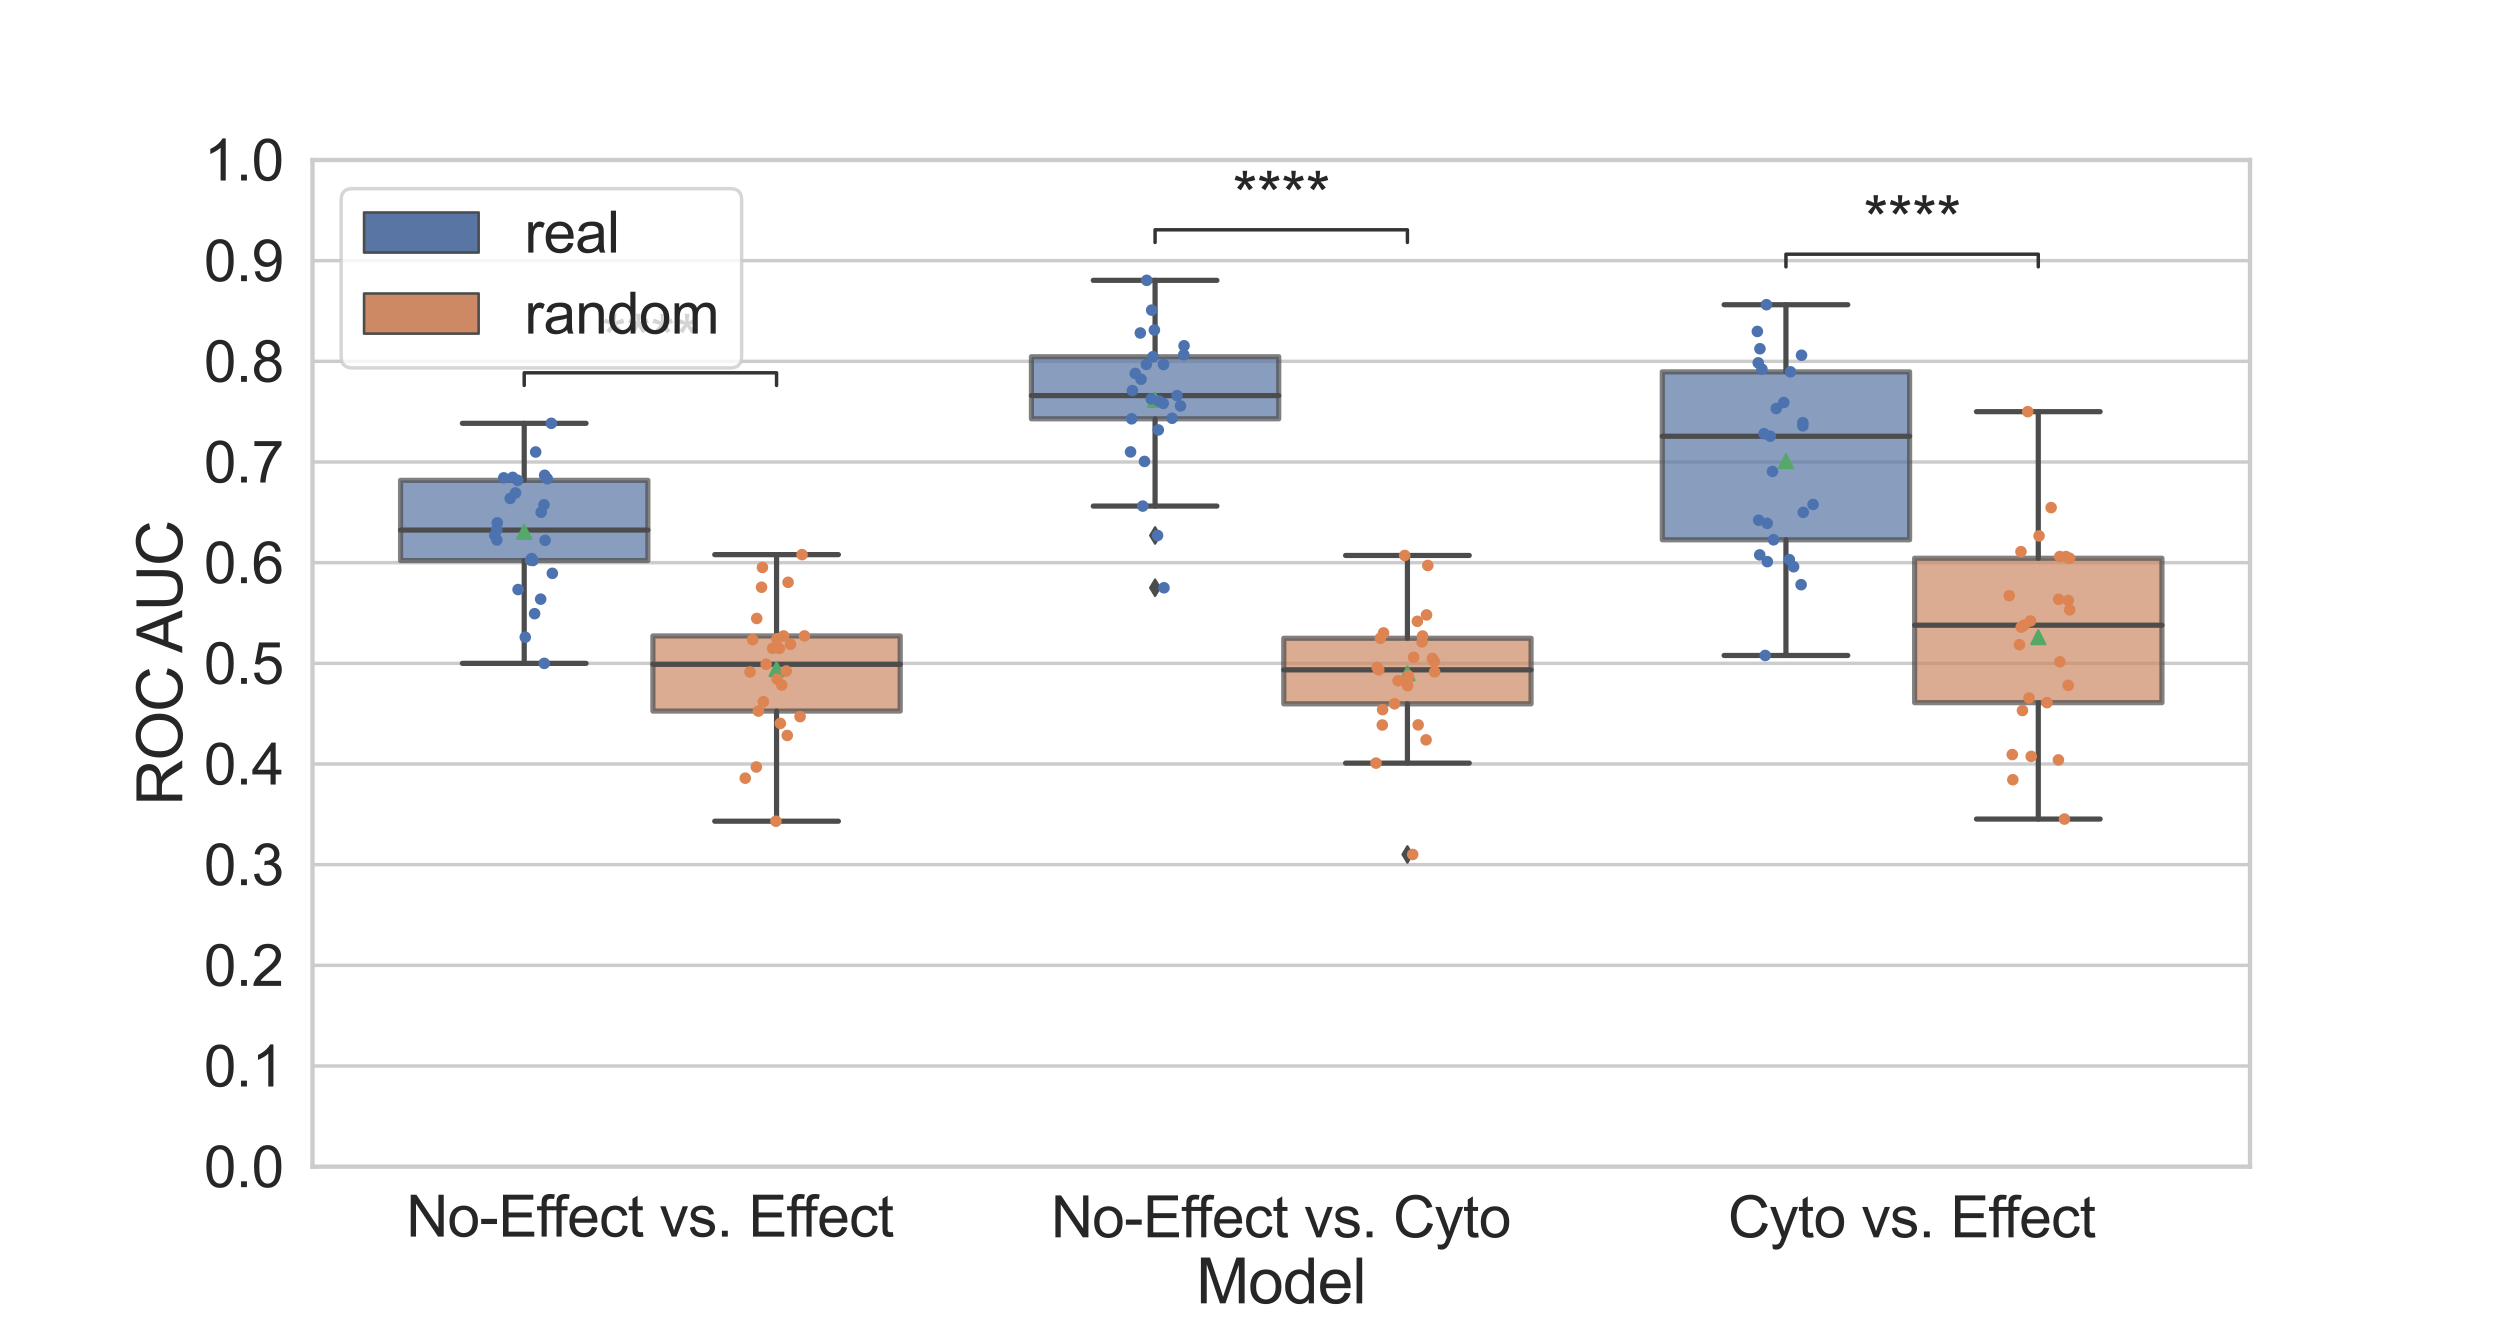 <?xml version="1.0" encoding="utf-8" standalone="no"?>
<!DOCTYPE svg PUBLIC "-//W3C//DTD SVG 1.1//EN"
  "http://www.w3.org/Graphics/SVG/1.1/DTD/svg11.dtd">
<svg xmlns:xlink="http://www.w3.org/1999/xlink" width="1080pt" height="576pt" viewBox="0 0 1080 576" xmlns="http://www.w3.org/2000/svg" version="1.1">
 <defs>
  <style type="text/css">*{stroke-linejoin: round; stroke-linecap: butt}</style>
 </defs>
 <g id="figure_1">
  <g id="patch_1">
   <path d="M 0 576 
L 1080 576 
L 1080 0 
L 0 0 
z
" style="fill: #ffffff"/>
  </g>
  <g id="axes_1">
   <g id="patch_2">
    <path d="M 135 504 
L 972 504 
L 972 69.12 
L 135 69.12 
z
" style="fill: #ffffff"/>
   </g>
   <g id="matplotlib.axis_1">
    <g id="xtick_1">
     <g id="text_1">
      <!-- No-Effect vs. Effect -->
      <g style="fill: #262626" transform="translate(175.498 534.216)scale(0.247 -0.247)">
       <defs>
        <path id="ArialMT-4e" d="M 488 0 
L 488 4581 
L 1109 4581 
L 3516 984 
L 3516 4581 
L 4097 4581 
L 4097 0 
L 3475 0 
L 1069 3600 
L 1069 0 
L 488 0 
z
" transform="scale(0.016)"/>
        <path id="ArialMT-6f" d="M 213 1659 
Q 213 2581 725 3025 
Q 1153 3394 1769 3394 
Q 2453 3394 2887 2945 
Q 3322 2497 3322 1706 
Q 3322 1066 3130 698 
Q 2938 331 2570 128 
Q 2203 -75 1769 -75 
Q 1072 -75 642 372 
Q 213 819 213 1659 
z
M 791 1659 
Q 791 1022 1069 705 
Q 1347 388 1769 388 
Q 2188 388 2466 706 
Q 2744 1025 2744 1678 
Q 2744 2294 2464 2611 
Q 2184 2928 1769 2928 
Q 1347 2928 1069 2612 
Q 791 2297 791 1659 
z
" transform="scale(0.016)"/>
        <path id="ArialMT-2d" d="M 203 1375 
L 203 1941 
L 1931 1941 
L 1931 1375 
L 203 1375 
z
" transform="scale(0.016)"/>
        <path id="ArialMT-45" d="M 506 0 
L 506 4581 
L 3819 4581 
L 3819 4041 
L 1113 4041 
L 1113 2638 
L 3647 2638 
L 3647 2100 
L 1113 2100 
L 1113 541 
L 3925 541 
L 3925 0 
L 506 0 
z
" transform="scale(0.016)"/>
        <path id="ArialMT-66" d="M 556 0 
L 556 2881 
L 59 2881 
L 59 3319 
L 556 3319 
L 556 3672 
Q 556 4006 616 4169 
Q 697 4388 901 4523 
Q 1106 4659 1475 4659 
Q 1713 4659 2000 4603 
L 1916 4113 
Q 1741 4144 1584 4144 
Q 1328 4144 1222 4034 
Q 1116 3925 1116 3625 
L 1116 3319 
L 1763 3319 
L 1763 2881 
L 1116 2881 
L 1116 0 
L 556 0 
z
" transform="scale(0.016)"/>
        <path id="ArialMT-65" d="M 2694 1069 
L 3275 997 
Q 3138 488 2766 206 
Q 2394 -75 1816 -75 
Q 1088 -75 661 373 
Q 234 822 234 1631 
Q 234 2469 665 2931 
Q 1097 3394 1784 3394 
Q 2450 3394 2872 2941 
Q 3294 2488 3294 1666 
Q 3294 1616 3291 1516 
L 816 1516 
Q 847 969 1125 678 
Q 1403 388 1819 388 
Q 2128 388 2347 550 
Q 2566 713 2694 1069 
z
M 847 1978 
L 2700 1978 
Q 2663 2397 2488 2606 
Q 2219 2931 1791 2931 
Q 1403 2931 1139 2672 
Q 875 2413 847 1978 
z
" transform="scale(0.016)"/>
        <path id="ArialMT-63" d="M 2588 1216 
L 3141 1144 
Q 3050 572 2676 248 
Q 2303 -75 1759 -75 
Q 1078 -75 664 370 
Q 250 816 250 1647 
Q 250 2184 428 2587 
Q 606 2991 970 3192 
Q 1334 3394 1763 3394 
Q 2303 3394 2647 3120 
Q 2991 2847 3088 2344 
L 2541 2259 
Q 2463 2594 2264 2762 
Q 2066 2931 1784 2931 
Q 1359 2931 1093 2626 
Q 828 2322 828 1663 
Q 828 994 1084 691 
Q 1341 388 1753 388 
Q 2084 388 2306 591 
Q 2528 794 2588 1216 
z
" transform="scale(0.016)"/>
        <path id="ArialMT-74" d="M 1650 503 
L 1731 6 
Q 1494 -44 1306 -44 
Q 1000 -44 831 53 
Q 663 150 594 308 
Q 525 466 525 972 
L 525 2881 
L 113 2881 
L 113 3319 
L 525 3319 
L 525 4141 
L 1084 4478 
L 1084 3319 
L 1650 3319 
L 1650 2881 
L 1084 2881 
L 1084 941 
Q 1084 700 1114 631 
Q 1144 563 1211 522 
Q 1278 481 1403 481 
Q 1497 481 1650 503 
z
" transform="scale(0.016)"/>
        <path id="ArialMT-20" transform="scale(0.016)"/>
        <path id="ArialMT-76" d="M 1344 0 
L 81 3319 
L 675 3319 
L 1388 1331 
Q 1503 1009 1600 663 
Q 1675 925 1809 1294 
L 2547 3319 
L 3125 3319 
L 1869 0 
L 1344 0 
z
" transform="scale(0.016)"/>
        <path id="ArialMT-73" d="M 197 991 
L 753 1078 
Q 800 744 1014 566 
Q 1228 388 1613 388 
Q 2000 388 2187 545 
Q 2375 703 2375 916 
Q 2375 1106 2209 1216 
Q 2094 1291 1634 1406 
Q 1016 1563 777 1677 
Q 538 1791 414 1992 
Q 291 2194 291 2438 
Q 291 2659 392 2848 
Q 494 3038 669 3163 
Q 800 3259 1026 3326 
Q 1253 3394 1513 3394 
Q 1903 3394 2198 3281 
Q 2494 3169 2634 2976 
Q 2775 2784 2828 2463 
L 2278 2388 
Q 2241 2644 2061 2787 
Q 1881 2931 1553 2931 
Q 1166 2931 1000 2803 
Q 834 2675 834 2503 
Q 834 2394 903 2306 
Q 972 2216 1119 2156 
Q 1203 2125 1616 2013 
Q 2213 1853 2448 1751 
Q 2684 1650 2818 1456 
Q 2953 1263 2953 975 
Q 2953 694 2789 445 
Q 2625 197 2315 61 
Q 2006 -75 1616 -75 
Q 969 -75 630 194 
Q 291 463 197 991 
z
" transform="scale(0.016)"/>
        <path id="ArialMT-2e" d="M 581 0 
L 581 641 
L 1222 641 
L 1222 0 
L 581 0 
z
" transform="scale(0.016)"/>
       </defs>
       <use xlink:href="#ArialMT-4e"/>
       <use xlink:href="#ArialMT-6f" x="72.217"/>
       <use xlink:href="#ArialMT-2d" x="127.832"/>
       <use xlink:href="#ArialMT-45" x="161.133"/>
       <use xlink:href="#ArialMT-66" x="227.832"/>
       <use xlink:href="#ArialMT-66" x="253.865"/>
       <use xlink:href="#ArialMT-65" x="281.648"/>
       <use xlink:href="#ArialMT-63" x="337.264"/>
       <use xlink:href="#ArialMT-74" x="387.264"/>
       <use xlink:href="#ArialMT-20" x="415.047"/>
       <use xlink:href="#ArialMT-76" x="442.83"/>
       <use xlink:href="#ArialMT-73" x="492.83"/>
       <use xlink:href="#ArialMT-2e" x="542.83"/>
       <use xlink:href="#ArialMT-20" x="570.613"/>
       <use xlink:href="#ArialMT-45" x="598.396"/>
       <use xlink:href="#ArialMT-66" x="665.096"/>
       <use xlink:href="#ArialMT-66" x="691.129"/>
       <use xlink:href="#ArialMT-65" x="718.912"/>
       <use xlink:href="#ArialMT-63" x="774.527"/>
       <use xlink:href="#ArialMT-74" x="824.527"/>
      </g>
     </g>
    </g>
    <g id="xtick_2">
     <g id="text_2">
      <!-- No-Effect vs. Cyto -->
      <g style="fill: #262626" transform="translate(454.007 534.517)scale(0.247 -0.247)">
       <defs>
        <path id="ArialMT-43" d="M 3763 1606 
L 4369 1453 
Q 4178 706 3683 314 
Q 3188 -78 2472 -78 
Q 1731 -78 1267 223 
Q 803 525 561 1097 
Q 319 1669 319 2325 
Q 319 3041 592 3573 
Q 866 4106 1370 4382 
Q 1875 4659 2481 4659 
Q 3169 4659 3637 4309 
Q 4106 3959 4291 3325 
L 3694 3184 
Q 3534 3684 3231 3912 
Q 2928 4141 2469 4141 
Q 1941 4141 1586 3887 
Q 1231 3634 1087 3207 
Q 944 2781 944 2328 
Q 944 1744 1114 1308 
Q 1284 872 1643 656 
Q 2003 441 2422 441 
Q 2931 441 3284 734 
Q 3638 1028 3763 1606 
z
" transform="scale(0.016)"/>
        <path id="ArialMT-79" d="M 397 -1278 
L 334 -750 
Q 519 -800 656 -800 
Q 844 -800 956 -737 
Q 1069 -675 1141 -563 
Q 1194 -478 1313 -144 
Q 1328 -97 1363 -6 
L 103 3319 
L 709 3319 
L 1400 1397 
Q 1534 1031 1641 628 
Q 1738 1016 1872 1384 
L 2581 3319 
L 3144 3319 
L 1881 -56 
Q 1678 -603 1566 -809 
Q 1416 -1088 1222 -1217 
Q 1028 -1347 759 -1347 
Q 597 -1347 397 -1278 
z
" transform="scale(0.016)"/>
       </defs>
       <use xlink:href="#ArialMT-4e"/>
       <use xlink:href="#ArialMT-6f" x="72.217"/>
       <use xlink:href="#ArialMT-2d" x="127.832"/>
       <use xlink:href="#ArialMT-45" x="161.133"/>
       <use xlink:href="#ArialMT-66" x="227.832"/>
       <use xlink:href="#ArialMT-66" x="253.865"/>
       <use xlink:href="#ArialMT-65" x="281.648"/>
       <use xlink:href="#ArialMT-63" x="337.264"/>
       <use xlink:href="#ArialMT-74" x="387.264"/>
       <use xlink:href="#ArialMT-20" x="415.047"/>
       <use xlink:href="#ArialMT-76" x="442.83"/>
       <use xlink:href="#ArialMT-73" x="492.83"/>
       <use xlink:href="#ArialMT-2e" x="542.83"/>
       <use xlink:href="#ArialMT-20" x="570.613"/>
       <use xlink:href="#ArialMT-43" x="598.396"/>
       <use xlink:href="#ArialMT-79" x="670.613"/>
       <use xlink:href="#ArialMT-74" x="720.613"/>
       <use xlink:href="#ArialMT-6f" x="748.396"/>
      </g>
     </g>
    </g>
    <g id="xtick_3">
     <g id="text_3">
      <!-- Cyto vs. Effect -->
      <g style="fill: #262626" transform="translate(746.478 534.517)scale(0.247 -0.247)">
       <use xlink:href="#ArialMT-43"/>
       <use xlink:href="#ArialMT-79" x="72.217"/>
       <use xlink:href="#ArialMT-74" x="122.217"/>
       <use xlink:href="#ArialMT-6f" x="150"/>
       <use xlink:href="#ArialMT-20" x="205.615"/>
       <use xlink:href="#ArialMT-76" x="233.398"/>
       <use xlink:href="#ArialMT-73" x="283.398"/>
       <use xlink:href="#ArialMT-2e" x="333.398"/>
       <use xlink:href="#ArialMT-20" x="361.182"/>
       <use xlink:href="#ArialMT-45" x="388.965"/>
       <use xlink:href="#ArialMT-66" x="455.664"/>
       <use xlink:href="#ArialMT-66" x="481.697"/>
       <use xlink:href="#ArialMT-65" x="509.48"/>
       <use xlink:href="#ArialMT-63" x="565.096"/>
       <use xlink:href="#ArialMT-74" x="615.096"/>
      </g>
     </g>
    </g>
    <g id="text_4">
     <!-- Model -->
     <g style="fill: #262626" transform="translate(516.734 563.052)scale(0.27 -0.27)">
      <defs>
       <path id="ArialMT-4d" d="M 475 0 
L 475 4581 
L 1388 4581 
L 2472 1338 
Q 2622 884 2691 659 
Q 2769 909 2934 1394 
L 4031 4581 
L 4847 4581 
L 4847 0 
L 4263 0 
L 4263 3834 
L 2931 0 
L 2384 0 
L 1059 3900 
L 1059 0 
L 475 0 
z
" transform="scale(0.016)"/>
       <path id="ArialMT-64" d="M 2575 0 
L 2575 419 
Q 2259 -75 1647 -75 
Q 1250 -75 917 144 
Q 584 363 401 755 
Q 219 1147 219 1656 
Q 219 2153 384 2558 
Q 550 2963 881 3178 
Q 1213 3394 1622 3394 
Q 1922 3394 2156 3267 
Q 2391 3141 2538 2938 
L 2538 4581 
L 3097 4581 
L 3097 0 
L 2575 0 
z
M 797 1656 
Q 797 1019 1065 703 
Q 1334 388 1700 388 
Q 2069 388 2326 689 
Q 2584 991 2584 1609 
Q 2584 2291 2321 2609 
Q 2059 2928 1675 2928 
Q 1300 2928 1048 2622 
Q 797 2316 797 1656 
z
" transform="scale(0.016)"/>
       <path id="ArialMT-6c" d="M 409 0 
L 409 4581 
L 972 4581 
L 972 0 
L 409 0 
z
" transform="scale(0.016)"/>
      </defs>
      <use xlink:href="#ArialMT-4d"/>
      <use xlink:href="#ArialMT-6f" x="83.301"/>
      <use xlink:href="#ArialMT-64" x="138.916"/>
      <use xlink:href="#ArialMT-65" x="194.531"/>
      <use xlink:href="#ArialMT-6c" x="250.146"/>
     </g>
    </g>
   </g>
   <g id="matplotlib.axis_2">
    <g id="ytick_1">
     <g id="line2d_1">
      <path d="M 135 504 
L 972 504 
" clip-path="url(#p68392db670)" style="fill: none; stroke: #cccccc; stroke-width: 1.5; stroke-linecap: round"/>
     </g>
     <g id="text_5">
      <!-- 0.0 -->
      <g style="fill: #262626" transform="translate(88.097 512.858)scale(0.247 -0.247)">
       <defs>
        <path id="ArialMT-30" d="M 266 2259 
Q 266 3072 433 3567 
Q 600 4063 929 4331 
Q 1259 4600 1759 4600 
Q 2128 4600 2406 4451 
Q 2684 4303 2865 4023 
Q 3047 3744 3150 3342 
Q 3253 2941 3253 2259 
Q 3253 1453 3087 958 
Q 2922 463 2592 192 
Q 2263 -78 1759 -78 
Q 1097 -78 719 397 
Q 266 969 266 2259 
z
M 844 2259 
Q 844 1131 1108 757 
Q 1372 384 1759 384 
Q 2147 384 2411 759 
Q 2675 1134 2675 2259 
Q 2675 3391 2411 3762 
Q 2147 4134 1753 4134 
Q 1366 4134 1134 3806 
Q 844 3388 844 2259 
z
" transform="scale(0.016)"/>
       </defs>
       <use xlink:href="#ArialMT-30"/>
       <use xlink:href="#ArialMT-2e" x="55.615"/>
       <use xlink:href="#ArialMT-30" x="83.398"/>
      </g>
     </g>
    </g>
    <g id="ytick_2">
     <g id="line2d_2">
      <path d="M 135 460.512 
L 972 460.512 
" clip-path="url(#p68392db670)" style="fill: none; stroke: #cccccc; stroke-width: 1.5; stroke-linecap: round"/>
     </g>
     <g id="text_6">
      <!-- 0.1 -->
      <g style="fill: #262626" transform="translate(88.097 469.37)scale(0.247 -0.247)">
       <defs>
        <path id="ArialMT-31" d="M 2384 0 
L 1822 0 
L 1822 3584 
Q 1619 3391 1289 3197 
Q 959 3003 697 2906 
L 697 3450 
Q 1169 3672 1522 3987 
Q 1875 4303 2022 4600 
L 2384 4600 
L 2384 0 
z
" transform="scale(0.016)"/>
       </defs>
       <use xlink:href="#ArialMT-30"/>
       <use xlink:href="#ArialMT-2e" x="55.615"/>
       <use xlink:href="#ArialMT-31" x="83.398"/>
      </g>
     </g>
    </g>
    <g id="ytick_3">
     <g id="line2d_3">
      <path d="M 135 417.024 
L 972 417.024 
" clip-path="url(#p68392db670)" style="fill: none; stroke: #cccccc; stroke-width: 1.5; stroke-linecap: round"/>
     </g>
     <g id="text_7">
      <!-- 0.2 -->
      <g style="fill: #262626" transform="translate(88.097 425.882)scale(0.247 -0.247)">
       <defs>
        <path id="ArialMT-32" d="M 3222 541 
L 3222 0 
L 194 0 
Q 188 203 259 391 
Q 375 700 629 1000 
Q 884 1300 1366 1694 
Q 2113 2306 2375 2664 
Q 2638 3022 2638 3341 
Q 2638 3675 2398 3904 
Q 2159 4134 1775 4134 
Q 1369 4134 1125 3890 
Q 881 3647 878 3216 
L 300 3275 
Q 359 3922 746 4261 
Q 1134 4600 1788 4600 
Q 2447 4600 2831 4234 
Q 3216 3869 3216 3328 
Q 3216 3053 3103 2787 
Q 2991 2522 2730 2228 
Q 2469 1934 1863 1422 
Q 1356 997 1212 845 
Q 1069 694 975 541 
L 3222 541 
z
" transform="scale(0.016)"/>
       </defs>
       <use xlink:href="#ArialMT-30"/>
       <use xlink:href="#ArialMT-2e" x="55.615"/>
       <use xlink:href="#ArialMT-32" x="83.398"/>
      </g>
     </g>
    </g>
    <g id="ytick_4">
     <g id="line2d_4">
      <path d="M 135 373.536 
L 972 373.536 
" clip-path="url(#p68392db670)" style="fill: none; stroke: #cccccc; stroke-width: 1.5; stroke-linecap: round"/>
     </g>
     <g id="text_8">
      <!-- 0.3 -->
      <g style="fill: #262626" transform="translate(88.097 382.394)scale(0.247 -0.247)">
       <defs>
        <path id="ArialMT-33" d="M 269 1209 
L 831 1284 
Q 928 806 1161 595 
Q 1394 384 1728 384 
Q 2125 384 2398 659 
Q 2672 934 2672 1341 
Q 2672 1728 2419 1979 
Q 2166 2231 1775 2231 
Q 1616 2231 1378 2169 
L 1441 2663 
Q 1497 2656 1531 2656 
Q 1891 2656 2178 2843 
Q 2466 3031 2466 3422 
Q 2466 3731 2256 3934 
Q 2047 4138 1716 4138 
Q 1388 4138 1169 3931 
Q 950 3725 888 3313 
L 325 3413 
Q 428 3978 793 4289 
Q 1159 4600 1703 4600 
Q 2078 4600 2393 4439 
Q 2709 4278 2876 4000 
Q 3044 3722 3044 3409 
Q 3044 3113 2884 2869 
Q 2725 2625 2413 2481 
Q 2819 2388 3044 2092 
Q 3269 1797 3269 1353 
Q 3269 753 2831 336 
Q 2394 -81 1725 -81 
Q 1122 -81 723 278 
Q 325 638 269 1209 
z
" transform="scale(0.016)"/>
       </defs>
       <use xlink:href="#ArialMT-30"/>
       <use xlink:href="#ArialMT-2e" x="55.615"/>
       <use xlink:href="#ArialMT-33" x="83.398"/>
      </g>
     </g>
    </g>
    <g id="ytick_5">
     <g id="line2d_5">
      <path d="M 135 330.048 
L 972 330.048 
" clip-path="url(#p68392db670)" style="fill: none; stroke: #cccccc; stroke-width: 1.5; stroke-linecap: round"/>
     </g>
     <g id="text_9">
      <!-- 0.4 -->
      <g style="fill: #262626" transform="translate(88.097 338.906)scale(0.247 -0.247)">
       <defs>
        <path id="ArialMT-34" d="M 2069 0 
L 2069 1097 
L 81 1097 
L 81 1613 
L 2172 4581 
L 2631 4581 
L 2631 1613 
L 3250 1613 
L 3250 1097 
L 2631 1097 
L 2631 0 
L 2069 0 
z
M 2069 1613 
L 2069 3678 
L 634 1613 
L 2069 1613 
z
" transform="scale(0.016)"/>
       </defs>
       <use xlink:href="#ArialMT-30"/>
       <use xlink:href="#ArialMT-2e" x="55.615"/>
       <use xlink:href="#ArialMT-34" x="83.398"/>
      </g>
     </g>
    </g>
    <g id="ytick_6">
     <g id="line2d_6">
      <path d="M 135 286.56 
L 972 286.56 
" clip-path="url(#p68392db670)" style="fill: none; stroke: #cccccc; stroke-width: 1.5; stroke-linecap: round"/>
     </g>
     <g id="text_10">
      <!-- 0.5 -->
      <g style="fill: #262626" transform="translate(88.097 295.418)scale(0.247 -0.247)">
       <defs>
        <path id="ArialMT-35" d="M 266 1200 
L 856 1250 
Q 922 819 1161 601 
Q 1400 384 1738 384 
Q 2144 384 2425 690 
Q 2706 997 2706 1503 
Q 2706 1984 2436 2262 
Q 2166 2541 1728 2541 
Q 1456 2541 1237 2417 
Q 1019 2294 894 2097 
L 366 2166 
L 809 4519 
L 3088 4519 
L 3088 3981 
L 1259 3981 
L 1013 2750 
Q 1425 3038 1878 3038 
Q 2478 3038 2890 2622 
Q 3303 2206 3303 1553 
Q 3303 931 2941 478 
Q 2500 -78 1738 -78 
Q 1113 -78 717 272 
Q 322 622 266 1200 
z
" transform="scale(0.016)"/>
       </defs>
       <use xlink:href="#ArialMT-30"/>
       <use xlink:href="#ArialMT-2e" x="55.615"/>
       <use xlink:href="#ArialMT-35" x="83.398"/>
      </g>
     </g>
    </g>
    <g id="ytick_7">
     <g id="line2d_7">
      <path d="M 135 243.072 
L 972 243.072 
" clip-path="url(#p68392db670)" style="fill: none; stroke: #cccccc; stroke-width: 1.5; stroke-linecap: round"/>
     </g>
     <g id="text_11">
      <!-- 0.6 -->
      <g style="fill: #262626" transform="translate(88.097 251.93)scale(0.247 -0.247)">
       <defs>
        <path id="ArialMT-36" d="M 3184 3459 
L 2625 3416 
Q 2550 3747 2413 3897 
Q 2184 4138 1850 4138 
Q 1581 4138 1378 3988 
Q 1113 3794 959 3422 
Q 806 3050 800 2363 
Q 1003 2672 1297 2822 
Q 1591 2972 1913 2972 
Q 2475 2972 2870 2558 
Q 3266 2144 3266 1488 
Q 3266 1056 3080 686 
Q 2894 316 2569 119 
Q 2244 -78 1831 -78 
Q 1128 -78 684 439 
Q 241 956 241 2144 
Q 241 3472 731 4075 
Q 1159 4600 1884 4600 
Q 2425 4600 2770 4297 
Q 3116 3994 3184 3459 
z
M 888 1484 
Q 888 1194 1011 928 
Q 1134 663 1356 523 
Q 1578 384 1822 384 
Q 2178 384 2434 671 
Q 2691 959 2691 1453 
Q 2691 1928 2437 2201 
Q 2184 2475 1800 2475 
Q 1419 2475 1153 2201 
Q 888 1928 888 1484 
z
" transform="scale(0.016)"/>
       </defs>
       <use xlink:href="#ArialMT-30"/>
       <use xlink:href="#ArialMT-2e" x="55.615"/>
       <use xlink:href="#ArialMT-36" x="83.398"/>
      </g>
     </g>
    </g>
    <g id="ytick_8">
     <g id="line2d_8">
      <path d="M 135 199.584 
L 972 199.584 
" clip-path="url(#p68392db670)" style="fill: none; stroke: #cccccc; stroke-width: 1.5; stroke-linecap: round"/>
     </g>
     <g id="text_12">
      <!-- 0.7 -->
      <g style="fill: #262626" transform="translate(88.097 208.442)scale(0.247 -0.247)">
       <defs>
        <path id="ArialMT-37" d="M 303 3981 
L 303 4522 
L 3269 4522 
L 3269 4084 
Q 2831 3619 2401 2847 
Q 1972 2075 1738 1259 
Q 1569 684 1522 0 
L 944 0 
Q 953 541 1156 1306 
Q 1359 2072 1739 2783 
Q 2119 3494 2547 3981 
L 303 3981 
z
" transform="scale(0.016)"/>
       </defs>
       <use xlink:href="#ArialMT-30"/>
       <use xlink:href="#ArialMT-2e" x="55.615"/>
       <use xlink:href="#ArialMT-37" x="83.398"/>
      </g>
     </g>
    </g>
    <g id="ytick_9">
     <g id="line2d_9">
      <path d="M 135 156.096 
L 972 156.096 
" clip-path="url(#p68392db670)" style="fill: none; stroke: #cccccc; stroke-width: 1.5; stroke-linecap: round"/>
     </g>
     <g id="text_13">
      <!-- 0.8 -->
      <g style="fill: #262626" transform="translate(88.097 164.954)scale(0.247 -0.247)">
       <defs>
        <path id="ArialMT-38" d="M 1131 2484 
Q 781 2613 612 2850 
Q 444 3088 444 3419 
Q 444 3919 803 4259 
Q 1163 4600 1759 4600 
Q 2359 4600 2725 4251 
Q 3091 3903 3091 3403 
Q 3091 3084 2923 2848 
Q 2756 2613 2416 2484 
Q 2838 2347 3058 2040 
Q 3278 1734 3278 1309 
Q 3278 722 2862 322 
Q 2447 -78 1769 -78 
Q 1091 -78 675 323 
Q 259 725 259 1325 
Q 259 1772 486 2073 
Q 713 2375 1131 2484 
z
M 1019 3438 
Q 1019 3113 1228 2906 
Q 1438 2700 1772 2700 
Q 2097 2700 2305 2904 
Q 2513 3109 2513 3406 
Q 2513 3716 2298 3927 
Q 2084 4138 1766 4138 
Q 1444 4138 1231 3931 
Q 1019 3725 1019 3438 
z
M 838 1322 
Q 838 1081 952 856 
Q 1066 631 1291 507 
Q 1516 384 1775 384 
Q 2178 384 2440 643 
Q 2703 903 2703 1303 
Q 2703 1709 2433 1975 
Q 2163 2241 1756 2241 
Q 1359 2241 1098 1978 
Q 838 1716 838 1322 
z
" transform="scale(0.016)"/>
       </defs>
       <use xlink:href="#ArialMT-30"/>
       <use xlink:href="#ArialMT-2e" x="55.615"/>
       <use xlink:href="#ArialMT-38" x="83.398"/>
      </g>
     </g>
    </g>
    <g id="ytick_10">
     <g id="line2d_10">
      <path d="M 135 112.608 
L 972 112.608 
" clip-path="url(#p68392db670)" style="fill: none; stroke: #cccccc; stroke-width: 1.5; stroke-linecap: round"/>
     </g>
     <g id="text_14">
      <!-- 0.9 -->
      <g style="fill: #262626" transform="translate(88.097 121.466)scale(0.247 -0.247)">
       <defs>
        <path id="ArialMT-39" d="M 350 1059 
L 891 1109 
Q 959 728 1153 556 
Q 1347 384 1650 384 
Q 1909 384 2104 503 
Q 2300 622 2425 820 
Q 2550 1019 2634 1356 
Q 2719 1694 2719 2044 
Q 2719 2081 2716 2156 
Q 2547 1888 2255 1720 
Q 1963 1553 1622 1553 
Q 1053 1553 659 1965 
Q 266 2378 266 3053 
Q 266 3750 677 4175 
Q 1088 4600 1706 4600 
Q 2153 4600 2523 4359 
Q 2894 4119 3086 3673 
Q 3278 3228 3278 2384 
Q 3278 1506 3087 986 
Q 2897 466 2520 194 
Q 2144 -78 1638 -78 
Q 1100 -78 759 220 
Q 419 519 350 1059 
z
M 2653 3081 
Q 2653 3566 2395 3850 
Q 2138 4134 1775 4134 
Q 1400 4134 1122 3828 
Q 844 3522 844 3034 
Q 844 2597 1108 2323 
Q 1372 2050 1759 2050 
Q 2150 2050 2401 2323 
Q 2653 2597 2653 3081 
z
" transform="scale(0.016)"/>
       </defs>
       <use xlink:href="#ArialMT-30"/>
       <use xlink:href="#ArialMT-2e" x="55.615"/>
       <use xlink:href="#ArialMT-39" x="83.398"/>
      </g>
     </g>
    </g>
    <g id="ytick_11">
     <g id="line2d_11">
      <path d="M 135 69.12 
L 972 69.12 
" clip-path="url(#p68392db670)" style="fill: none; stroke: #cccccc; stroke-width: 1.5; stroke-linecap: round"/>
     </g>
     <g id="text_15">
      <!-- 1.0 -->
      <g style="fill: #262626" transform="translate(88.097 77.978)scale(0.247 -0.247)">
       <use xlink:href="#ArialMT-31"/>
       <use xlink:href="#ArialMT-2e" x="55.615"/>
       <use xlink:href="#ArialMT-30" x="83.398"/>
      </g>
     </g>
    </g>
    <g id="text_16">
     <!-- ROC AUC -->
     <g style="fill: #262626" transform="translate(78.731 348.071)rotate(-90)scale(0.27 -0.27)">
      <defs>
       <path id="ArialMT-52" d="M 503 0 
L 503 4581 
L 2534 4581 
Q 3147 4581 3465 4457 
Q 3784 4334 3975 4021 
Q 4166 3709 4166 3331 
Q 4166 2844 3850 2509 
Q 3534 2175 2875 2084 
Q 3116 1969 3241 1856 
Q 3506 1613 3744 1247 
L 4541 0 
L 3778 0 
L 3172 953 
Q 2906 1366 2734 1584 
Q 2563 1803 2427 1890 
Q 2291 1978 2150 2013 
Q 2047 2034 1813 2034 
L 1109 2034 
L 1109 0 
L 503 0 
z
M 1109 2559 
L 2413 2559 
Q 2828 2559 3062 2645 
Q 3297 2731 3419 2920 
Q 3541 3109 3541 3331 
Q 3541 3656 3305 3865 
Q 3069 4075 2559 4075 
L 1109 4075 
L 1109 2559 
z
" transform="scale(0.016)"/>
       <path id="ArialMT-4f" d="M 309 2231 
Q 309 3372 921 4017 
Q 1534 4663 2503 4663 
Q 3138 4663 3647 4359 
Q 4156 4056 4423 3514 
Q 4691 2972 4691 2284 
Q 4691 1588 4409 1038 
Q 4128 488 3612 205 
Q 3097 -78 2500 -78 
Q 1853 -78 1343 234 
Q 834 547 571 1087 
Q 309 1628 309 2231 
z
M 934 2222 
Q 934 1394 1379 917 
Q 1825 441 2497 441 
Q 3181 441 3623 922 
Q 4066 1403 4066 2288 
Q 4066 2847 3877 3264 
Q 3688 3681 3323 3911 
Q 2959 4141 2506 4141 
Q 1863 4141 1398 3698 
Q 934 3256 934 2222 
z
" transform="scale(0.016)"/>
       <path id="ArialMT-41" d="M -9 0 
L 1750 4581 
L 2403 4581 
L 4278 0 
L 3588 0 
L 3053 1388 
L 1138 1388 
L 634 0 
L -9 0 
z
M 1313 1881 
L 2866 1881 
L 2388 3150 
Q 2169 3728 2063 4100 
Q 1975 3659 1816 3225 
L 1313 1881 
z
" transform="scale(0.016)"/>
       <path id="ArialMT-55" d="M 3500 4581 
L 4106 4581 
L 4106 1934 
Q 4106 1244 3950 837 
Q 3794 431 3386 176 
Q 2978 -78 2316 -78 
Q 1672 -78 1262 144 
Q 853 366 678 786 
Q 503 1206 503 1934 
L 503 4581 
L 1109 4581 
L 1109 1938 
Q 1109 1341 1220 1058 
Q 1331 775 1601 622 
Q 1872 469 2263 469 
Q 2931 469 3215 772 
Q 3500 1075 3500 1938 
L 3500 4581 
z
" transform="scale(0.016)"/>
      </defs>
      <use xlink:href="#ArialMT-52"/>
      <use xlink:href="#ArialMT-4f" x="72.217"/>
      <use xlink:href="#ArialMT-43" x="150"/>
      <use xlink:href="#ArialMT-20" x="222.217"/>
      <use xlink:href="#ArialMT-41" x="244.5"/>
      <use xlink:href="#ArialMT-55" x="311.199"/>
      <use xlink:href="#ArialMT-43" x="383.416"/>
     </g>
    </g>
   </g>
   <g id="patch_3">
    <path d="M 173.045 242.142 
L 279.878 242.142 
L 279.878 207.514 
L 173.045 207.514 
L 173.045 242.142 
z
" clip-path="url(#p68392db670)" style="fill: #5875a4; opacity: 0.7; stroke: #4c4c4c; stroke-width: 2.25; stroke-linejoin: miter"/>
   </g>
   <g id="patch_4">
    <path d="M 282.058 307.186 
L 388.891 307.186 
L 388.891 274.725 
L 282.058 274.725 
L 282.058 307.186 
z
" clip-path="url(#p68392db670)" style="fill: #cc8963; opacity: 0.7; stroke: #4c4c4c; stroke-width: 2.25; stroke-linejoin: miter"/>
   </g>
   <g id="patch_5">
    <path d="M 445.577 180.931 
L 552.41 180.931 
L 552.41 154.109 
L 445.577 154.109 
L 445.577 180.931 
z
" clip-path="url(#p68392db670)" style="fill: #5875a4; opacity: 0.7; stroke: #4c4c4c; stroke-width: 2.25; stroke-linejoin: miter"/>
   </g>
   <g id="patch_6">
    <path d="M 554.59 304.055 
L 661.423 304.055 
L 661.423 275.743 
L 554.59 275.743 
L 554.59 304.055 
z
" clip-path="url(#p68392db670)" style="fill: #cc8963; opacity: 0.7; stroke: #4c4c4c; stroke-width: 2.25; stroke-linejoin: miter"/>
   </g>
   <g id="patch_7">
    <path d="M 718.109 233.188 
L 824.942 233.188 
L 824.942 160.635 
L 718.109 160.635 
L 718.109 233.188 
z
" clip-path="url(#p68392db670)" style="fill: #5875a4; opacity: 0.7; stroke: #4c4c4c; stroke-width: 2.25; stroke-linejoin: miter"/>
   </g>
   <g id="patch_8">
    <path d="M 827.122 303.548 
L 933.955 303.548 
L 933.955 241.168 
L 827.122 241.168 
L 827.122 303.548 
z
" clip-path="url(#p68392db670)" style="fill: #cc8963; opacity: 0.7; stroke: #4c4c4c; stroke-width: 2.25; stroke-linejoin: miter"/>
   </g>
   <g id="patch_9">
    <path d="M 280.968 504 
L 280.968 504 
L 280.968 504 
L 280.968 504 
z
" clip-path="url(#p68392db670)" style="fill: #5875a4; stroke: #4c4c4c; stroke-width: 1.125; stroke-linejoin: miter"/>
   </g>
   <g id="patch_10">
    <path d="M 280.968 504 
L 280.968 504 
L 280.968 504 
L 280.968 504 
z
" clip-path="url(#p68392db670)" style="fill: #cc8963; stroke: #4c4c4c; stroke-width: 1.125; stroke-linejoin: miter"/>
   </g>
   <g id="PathCollection_1"/>
   <g id="PathCollection_2"/>
   <g id="line2d_12">
    <path d="M 226.462 242.142 
L 226.462 286.577 
" clip-path="url(#p68392db670)" style="fill: none; stroke: #4c4c4c; stroke-width: 2.25; stroke-linecap: round"/>
   </g>
   <g id="line2d_13">
    <path d="M 226.462 207.514 
L 226.462 182.874 
" clip-path="url(#p68392db670)" style="fill: none; stroke: #4c4c4c; stroke-width: 2.25; stroke-linecap: round"/>
   </g>
   <g id="line2d_14">
    <path d="M 199.754 286.577 
L 253.17 286.577 
" clip-path="url(#p68392db670)" style="fill: none; stroke: #4c4c4c; stroke-width: 2.25; stroke-linecap: round"/>
   </g>
   <g id="line2d_15">
    <path d="M 199.754 182.874 
L 253.17 182.874 
" clip-path="url(#p68392db670)" style="fill: none; stroke: #4c4c4c; stroke-width: 2.25; stroke-linecap: round"/>
   </g>
   <g id="line2d_16"/>
   <g id="line2d_17">
    <path d="M 335.474 307.186 
L 335.474 354.768 
" clip-path="url(#p68392db670)" style="fill: none; stroke: #4c4c4c; stroke-width: 2.25; stroke-linecap: round"/>
   </g>
   <g id="line2d_18">
    <path d="M 335.474 274.725 
L 335.474 239.6 
" clip-path="url(#p68392db670)" style="fill: none; stroke: #4c4c4c; stroke-width: 2.25; stroke-linecap: round"/>
   </g>
   <g id="line2d_19">
    <path d="M 308.766 354.768 
L 362.183 354.768 
" clip-path="url(#p68392db670)" style="fill: none; stroke: #4c4c4c; stroke-width: 2.25; stroke-linecap: round"/>
   </g>
   <g id="line2d_20">
    <path d="M 308.766 239.6 
L 362.183 239.6 
" clip-path="url(#p68392db670)" style="fill: none; stroke: #4c4c4c; stroke-width: 2.25; stroke-linecap: round"/>
   </g>
   <g id="line2d_21"/>
   <g id="line2d_22">
    <path d="M 498.994 180.931 
L 498.994 218.631 
" clip-path="url(#p68392db670)" style="fill: none; stroke: #4c4c4c; stroke-width: 2.25; stroke-linecap: round"/>
   </g>
   <g id="line2d_23">
    <path d="M 498.994 154.109 
L 498.994 121.107 
" clip-path="url(#p68392db670)" style="fill: none; stroke: #4c4c4c; stroke-width: 2.25; stroke-linecap: round"/>
   </g>
   <g id="line2d_24">
    <path d="M 472.285 218.631 
L 525.702 218.631 
" clip-path="url(#p68392db670)" style="fill: none; stroke: #4c4c4c; stroke-width: 2.25; stroke-linecap: round"/>
   </g>
   <g id="line2d_25">
    <path d="M 472.285 121.107 
L 525.702 121.107 
" clip-path="url(#p68392db670)" style="fill: none; stroke: #4c4c4c; stroke-width: 2.25; stroke-linecap: round"/>
   </g>
   <g id="line2d_26">
    <defs>
     <path id="m8166f4ffe1" d="M -0 3.536 
L 2.121 0 
L -0 -3.536 
L -2.121 -0 
z
" style="stroke: #4c4c4c; stroke-linejoin: miter"/>
    </defs>
    <g clip-path="url(#p68392db670)">
     <use xlink:href="#m8166f4ffe1" x="498.994" y="231.317" style="fill: #4c4c4c; stroke: #4c4c4c; stroke-linejoin: miter"/>
     <use xlink:href="#m8166f4ffe1" x="498.994" y="253.916" style="fill: #4c4c4c; stroke: #4c4c4c; stroke-linejoin: miter"/>
    </g>
   </g>
   <g id="line2d_27">
    <path d="M 608.006 304.055 
L 608.006 329.663 
" clip-path="url(#p68392db670)" style="fill: none; stroke: #4c4c4c; stroke-width: 2.25; stroke-linecap: round"/>
   </g>
   <g id="line2d_28">
    <path d="M 608.006 275.743 
L 608.006 239.953 
" clip-path="url(#p68392db670)" style="fill: none; stroke: #4c4c4c; stroke-width: 2.25; stroke-linecap: round"/>
   </g>
   <g id="line2d_29">
    <path d="M 581.298 329.663 
L 634.715 329.663 
" clip-path="url(#p68392db670)" style="fill: none; stroke: #4c4c4c; stroke-width: 2.25; stroke-linecap: round"/>
   </g>
   <g id="line2d_30">
    <path d="M 581.298 239.953 
L 634.715 239.953 
" clip-path="url(#p68392db670)" style="fill: none; stroke: #4c4c4c; stroke-width: 2.25; stroke-linecap: round"/>
   </g>
   <g id="line2d_31">
    <g clip-path="url(#p68392db670)">
     <use xlink:href="#m8166f4ffe1" x="608.006" y="369.121" style="fill: #4c4c4c; stroke: #4c4c4c; stroke-linejoin: miter"/>
    </g>
   </g>
   <g id="line2d_32">
    <path d="M 771.526 233.188 
L 771.526 283.163 
" clip-path="url(#p68392db670)" style="fill: none; stroke: #4c4c4c; stroke-width: 2.25; stroke-linecap: round"/>
   </g>
   <g id="line2d_33">
    <path d="M 771.526 160.635 
L 771.526 131.634 
" clip-path="url(#p68392db670)" style="fill: none; stroke: #4c4c4c; stroke-width: 2.25; stroke-linecap: round"/>
   </g>
   <g id="line2d_34">
    <path d="M 744.817 283.163 
L 798.234 283.163 
" clip-path="url(#p68392db670)" style="fill: none; stroke: #4c4c4c; stroke-width: 2.25; stroke-linecap: round"/>
   </g>
   <g id="line2d_35">
    <path d="M 744.817 131.634 
L 798.234 131.634 
" clip-path="url(#p68392db670)" style="fill: none; stroke: #4c4c4c; stroke-width: 2.25; stroke-linecap: round"/>
   </g>
   <g id="line2d_36"/>
   <g id="line2d_37">
    <path d="M 880.538 303.548 
L 880.538 353.83 
" clip-path="url(#p68392db670)" style="fill: none; stroke: #4c4c4c; stroke-width: 2.25; stroke-linecap: round"/>
   </g>
   <g id="line2d_38">
    <path d="M 880.538 241.168 
L 880.538 177.84 
" clip-path="url(#p68392db670)" style="fill: none; stroke: #4c4c4c; stroke-width: 2.25; stroke-linecap: round"/>
   </g>
   <g id="line2d_39">
    <path d="M 853.83 353.83 
L 907.246 353.83 
" clip-path="url(#p68392db670)" style="fill: none; stroke: #4c4c4c; stroke-width: 2.25; stroke-linecap: round"/>
   </g>
   <g id="line2d_40">
    <path d="M 853.83 177.84 
L 907.246 177.84 
" clip-path="url(#p68392db670)" style="fill: none; stroke: #4c4c4c; stroke-width: 2.25; stroke-linecap: round"/>
   </g>
   <g id="line2d_41"/>
   <g id="line2d_42">
    <path d="M 498.994 104.738 
L 498.994 99.282 
L 608.006 99.282 
L 608.006 104.738 
" clip-path="url(#p68392db670)" style="fill: none; stroke: #333333; stroke-width: 1.5; stroke-linecap: round"/>
   </g>
   <g id="line2d_43">
    <path d="M 226.462 166.505 
L 226.462 161.049 
L 335.474 161.049 
L 335.474 166.505 
" clip-path="url(#p68392db670)" style="fill: none; stroke: #333333; stroke-width: 1.5; stroke-linecap: round"/>
   </g>
   <g id="line2d_44">
    <path d="M 771.526 115.265 
L 771.526 109.809 
L 880.538 109.809 
L 880.538 115.265 
" clip-path="url(#p68392db670)" style="fill: none; stroke: #333333; stroke-width: 1.5; stroke-linecap: round"/>
   </g>
   <g id="line2d_45">
    <path d="M 173.045 228.983 
L 279.878 228.983 
" clip-path="url(#p68392db670)" style="fill: none; stroke: #4c4c4c; stroke-width: 2.25; stroke-linecap: round"/>
   </g>
   <g id="line2d_46">
    <defs>
     <path id="mbcfe4d6478" d="M 0 -3 
L -3 3 
L 3 3 
z
" style="stroke: #55a868; stroke-linejoin: miter"/>
    </defs>
    <g clip-path="url(#p68392db670)">
     <use xlink:href="#mbcfe4d6478" x="226.462" y="229.781" style="fill: #55a868; stroke: #55a868; stroke-linejoin: miter"/>
    </g>
   </g>
   <g id="line2d_47">
    <path d="M 282.058 286.978 
L 388.891 286.978 
" clip-path="url(#p68392db670)" style="fill: none; stroke: #4c4c4c; stroke-width: 2.25; stroke-linecap: round"/>
   </g>
   <g id="line2d_48">
    <g clip-path="url(#p68392db670)">
     <use xlink:href="#mbcfe4d6478" x="335.474" y="289.053" style="fill: #55a868; stroke: #55a868; stroke-linejoin: miter"/>
    </g>
   </g>
   <g id="line2d_49">
    <path d="M 445.577 170.898 
L 552.41 170.898 
" clip-path="url(#p68392db670)" style="fill: none; stroke: #4c4c4c; stroke-width: 2.25; stroke-linecap: round"/>
   </g>
   <g id="line2d_50">
    <g clip-path="url(#p68392db670)">
     <use xlink:href="#mbcfe4d6478" x="498.994" y="172.753" style="fill: #55a868; stroke: #55a868; stroke-linejoin: miter"/>
    </g>
   </g>
   <g id="line2d_51">
    <path d="M 554.59 289.367 
L 661.423 289.367 
" clip-path="url(#p68392db670)" style="fill: none; stroke: #4c4c4c; stroke-width: 2.25; stroke-linecap: round"/>
   </g>
   <g id="line2d_52">
    <g clip-path="url(#p68392db670)">
     <use xlink:href="#mbcfe4d6478" x="608.006" y="290.899" style="fill: #55a868; stroke: #55a868; stroke-linejoin: miter"/>
    </g>
   </g>
   <g id="line2d_53">
    <path d="M 718.109 188.456 
L 824.942 188.456 
" clip-path="url(#p68392db670)" style="fill: none; stroke: #4c4c4c; stroke-width: 2.25; stroke-linecap: round"/>
   </g>
   <g id="line2d_54">
    <g clip-path="url(#p68392db670)">
     <use xlink:href="#mbcfe4d6478" x="771.526" y="199.205" style="fill: #55a868; stroke: #55a868; stroke-linejoin: miter"/>
    </g>
   </g>
   <g id="line2d_55">
    <path d="M 827.122 270.087 
L 933.955 270.087 
" clip-path="url(#p68392db670)" style="fill: none; stroke: #4c4c4c; stroke-width: 2.25; stroke-linecap: round"/>
   </g>
   <g id="line2d_56">
    <g clip-path="url(#p68392db670)">
     <use xlink:href="#mbcfe4d6478" x="880.538" y="275.261" style="fill: #55a868; stroke: #55a868; stroke-linejoin: miter"/>
    </g>
   </g>
   <g id="patch_11">
    <path d="M 135 504 
L 135 69.12 
" style="fill: none; stroke: #cccccc; stroke-width: 1.875; stroke-linejoin: miter; stroke-linecap: square"/>
   </g>
   <g id="patch_12">
    <path d="M 972 504 
L 972 69.12 
" style="fill: none; stroke: #cccccc; stroke-width: 1.875; stroke-linejoin: miter; stroke-linecap: square"/>
   </g>
   <g id="patch_13">
    <path d="M 135 504 
L 972 504 
" style="fill: none; stroke: #cccccc; stroke-width: 1.875; stroke-linejoin: miter; stroke-linecap: square"/>
   </g>
   <g id="patch_14">
    <path d="M 135 69.12 
L 972 69.12 
" style="fill: none; stroke: #cccccc; stroke-width: 1.875; stroke-linejoin: miter; stroke-linecap: square"/>
   </g>
   <g id="PathCollection_3">
    <defs>
     <path id="C0_0_827591e03a" d="M 0 2.5 
C 0.663 2.5 1.299 2.237 1.768 1.768 
C 2.237 1.299 2.5 0.663 2.5 -0 
C 2.5 -0.663 2.237 -1.299 1.768 -1.768 
C 1.299 -2.237 0.663 -2.5 0 -2.5 
C -0.663 -2.5 -1.299 -2.237 -1.768 -1.768 
C -2.237 -1.299 -2.5 -0.663 -2.5 0 
C -2.5 0.663 -2.237 1.299 -1.768 1.768 
C -1.299 2.237 -0.663 2.5 0 2.5 
z
"/>
    </defs>
    <g clip-path="url(#p68392db670)">
     <use xlink:href="#C0_0_827591e03a" x="223.657" y="207.514" style="fill: #4c72b0"/>
    </g>
    <g clip-path="url(#p68392db670)">
     <use xlink:href="#C0_0_827591e03a" x="222.706" y="212.95" style="fill: #4c72b0"/>
    </g>
    <g clip-path="url(#p68392db670)">
     <use xlink:href="#C0_0_827591e03a" x="235.126" y="286.577" style="fill: #4c72b0"/>
    </g>
    <g clip-path="url(#p68392db670)">
     <use xlink:href="#C0_0_827591e03a" x="214.646" y="233.279" style="fill: #4c72b0"/>
    </g>
    <g clip-path="url(#p68392db670)">
     <use xlink:href="#C0_0_827591e03a" x="220.401" y="215.334" style="fill: #4c72b0"/>
    </g>
    <g clip-path="url(#p68392db670)">
     <use xlink:href="#C0_0_827591e03a" x="238.615" y="247.682" style="fill: #4c72b0"/>
    </g>
    <g clip-path="url(#p68392db670)">
     <use xlink:href="#C0_0_827591e03a" x="214.576" y="228.983" style="fill: #4c72b0"/>
    </g>
    <g clip-path="url(#p68392db670)">
     <use xlink:href="#C0_0_827591e03a" x="221.496" y="206.224" style="fill: #4c72b0"/>
    </g>
    <g clip-path="url(#p68392db670)">
     <use xlink:href="#C0_0_827591e03a" x="231.414" y="195.266" style="fill: #4c72b0"/>
    </g>
    <g clip-path="url(#p68392db670)">
     <use xlink:href="#C0_0_827591e03a" x="230.21" y="242.142" style="fill: #4c72b0"/>
    </g>
    <g clip-path="url(#p68392db670)">
     <use xlink:href="#C0_0_827591e03a" x="235.006" y="218.06" style="fill: #4c72b0"/>
    </g>
    <g clip-path="url(#p68392db670)">
     <use xlink:href="#C0_0_827591e03a" x="229.665" y="241.283" style="fill: #4c72b0"/>
    </g>
    <g clip-path="url(#p68392db670)">
     <use xlink:href="#C0_0_827591e03a" x="213.75" y="231.271" style="fill: #4c72b0"/>
    </g>
    <g clip-path="url(#p68392db670)">
     <use xlink:href="#C0_0_827591e03a" x="229.262" y="242.008" style="fill: #4c72b0"/>
    </g>
    <g clip-path="url(#p68392db670)">
     <use xlink:href="#C0_0_827591e03a" x="233.786" y="221.288" style="fill: #4c72b0"/>
    </g>
    <g clip-path="url(#p68392db670)">
     <use xlink:href="#C0_0_827591e03a" x="235.289" y="205.312" style="fill: #4c72b0"/>
    </g>
    <g clip-path="url(#p68392db670)">
     <use xlink:href="#C0_0_827591e03a" x="226.912" y="275.275" style="fill: #4c72b0"/>
    </g>
    <g clip-path="url(#p68392db670)">
     <use xlink:href="#C0_0_827591e03a" x="233.57" y="258.83" style="fill: #4c72b0"/>
    </g>
    <g clip-path="url(#p68392db670)">
     <use xlink:href="#C0_0_827591e03a" x="223.814" y="254.685" style="fill: #4c72b0"/>
    </g>
    <g clip-path="url(#p68392db670)">
     <use xlink:href="#C0_0_827591e03a" x="238.167" y="182.874" style="fill: #4c72b0"/>
    </g>
    <g clip-path="url(#p68392db670)">
     <use xlink:href="#C0_0_827591e03a" x="236.416" y="206.826" style="fill: #4c72b0"/>
    </g>
    <g clip-path="url(#p68392db670)">
     <use xlink:href="#C0_0_827591e03a" x="214.831" y="225.869" style="fill: #4c72b0"/>
    </g>
    <g clip-path="url(#p68392db670)">
     <use xlink:href="#C0_0_827591e03a" x="217.621" y="206.431" style="fill: #4c72b0"/>
    </g>
    <g clip-path="url(#p68392db670)">
     <use xlink:href="#C0_0_827591e03a" x="235.481" y="233.446" style="fill: #4c72b0"/>
    </g>
    <g clip-path="url(#p68392db670)">
     <use xlink:href="#C0_0_827591e03a" x="230.946" y="265.104" style="fill: #4c72b0"/>
    </g>
   </g>
   <g id="PathCollection_4">
    <defs>
     <path id="C1_0_a4e7d04bd9" d="M 0 2.5 
C 0.663 2.5 1.299 2.237 1.768 1.768 
C 2.237 1.299 2.5 0.663 2.5 -0 
C 2.5 -0.663 2.237 -1.299 1.768 -1.768 
C 1.299 -2.237 0.663 -2.5 0 -2.5 
C -0.663 -2.5 -1.299 -2.237 -1.768 -1.768 
C -2.237 -1.299 -2.5 -0.663 -2.5 0 
C -2.5 0.663 -2.237 1.299 -1.768 1.768 
C -1.299 2.237 -0.663 2.5 0 2.5 
z
"/>
    </defs>
    <g clip-path="url(#p68392db670)">
     <use xlink:href="#C1_0_a4e7d04bd9" x="324.003" y="290.293" style="fill: #dd8452"/>
    </g>
    <g clip-path="url(#p68392db670)">
     <use xlink:href="#C1_0_a4e7d04bd9" x="321.951" y="336.172" style="fill: #dd8452"/>
    </g>
    <g clip-path="url(#p68392db670)">
     <use xlink:href="#C1_0_a4e7d04bd9" x="340.1" y="317.714" style="fill: #dd8452"/>
    </g>
    <g clip-path="url(#p68392db670)">
     <use xlink:href="#C1_0_a4e7d04bd9" x="339.648" y="289.871" style="fill: #dd8452"/>
    </g>
    <g clip-path="url(#p68392db670)">
     <use xlink:href="#C1_0_a4e7d04bd9" x="346.481" y="239.6" style="fill: #dd8452"/>
    </g>
    <g clip-path="url(#p68392db670)">
     <use xlink:href="#C1_0_a4e7d04bd9" x="337.72" y="295.935" style="fill: #dd8452"/>
    </g>
    <g clip-path="url(#p68392db670)">
     <use xlink:href="#C1_0_a4e7d04bd9" x="337.1" y="312.519" style="fill: #dd8452"/>
    </g>
    <g clip-path="url(#p68392db670)">
     <use xlink:href="#C1_0_a4e7d04bd9" x="329.379" y="245.136" style="fill: #dd8452"/>
    </g>
    <g clip-path="url(#p68392db670)">
     <use xlink:href="#C1_0_a4e7d04bd9" x="326.907" y="267.177" style="fill: #dd8452"/>
    </g>
    <g clip-path="url(#p68392db670)">
     <use xlink:href="#C1_0_a4e7d04bd9" x="341.492" y="278.349" style="fill: #dd8452"/>
    </g>
    <g clip-path="url(#p68392db670)">
     <use xlink:href="#C1_0_a4e7d04bd9" x="325.133" y="276.342" style="fill: #dd8452"/>
    </g>
    <g clip-path="url(#p68392db670)">
     <use xlink:href="#C1_0_a4e7d04bd9" x="345.64" y="309.594" style="fill: #dd8452"/>
    </g>
    <g clip-path="url(#p68392db670)">
     <use xlink:href="#C1_0_a4e7d04bd9" x="327.621" y="307.186" style="fill: #dd8452"/>
    </g>
    <g clip-path="url(#p68392db670)">
     <use xlink:href="#C1_0_a4e7d04bd9" x="340.451" y="251.558" style="fill: #dd8452"/>
    </g>
    <g clip-path="url(#p68392db670)">
     <use xlink:href="#C1_0_a4e7d04bd9" x="330.972" y="286.978" style="fill: #dd8452"/>
    </g>
    <g clip-path="url(#p68392db670)">
     <use xlink:href="#C1_0_a4e7d04bd9" x="335.713" y="293.407" style="fill: #dd8452"/>
    </g>
    <g clip-path="url(#p68392db670)">
     <use xlink:href="#C1_0_a4e7d04bd9" x="328.989" y="253.686" style="fill: #dd8452"/>
    </g>
    <g clip-path="url(#p68392db670)">
     <use xlink:href="#C1_0_a4e7d04bd9" x="326.732" y="331.338" style="fill: #dd8452"/>
    </g>
    <g clip-path="url(#p68392db670)">
     <use xlink:href="#C1_0_a4e7d04bd9" x="335.661" y="275.941" style="fill: #dd8452"/>
    </g>
    <g clip-path="url(#p68392db670)">
     <use xlink:href="#C1_0_a4e7d04bd9" x="347.527" y="274.703" style="fill: #dd8452"/>
    </g>
    <g clip-path="url(#p68392db670)">
     <use xlink:href="#C1_0_a4e7d04bd9" x="338.505" y="274.725" style="fill: #dd8452"/>
    </g>
    <g clip-path="url(#p68392db670)">
     <use xlink:href="#C1_0_a4e7d04bd9" x="329.786" y="303.143" style="fill: #dd8452"/>
    </g>
    <g clip-path="url(#p68392db670)">
     <use xlink:href="#C1_0_a4e7d04bd9" x="335.196" y="354.768" style="fill: #dd8452"/>
    </g>
    <g clip-path="url(#p68392db670)">
     <use xlink:href="#C1_0_a4e7d04bd9" x="333.774" y="280.071" style="fill: #dd8452"/>
    </g>
    <g clip-path="url(#p68392db670)">
     <use xlink:href="#C1_0_a4e7d04bd9" x="336.691" y="280.121" style="fill: #dd8452"/>
    </g>
   </g>
   <g id="PathCollection_5">
    <defs>
     <path id="C2_0_d09523c529" d="M 0 2.5 
C 0.663 2.5 1.299 2.237 1.768 1.768 
C 2.237 1.299 2.5 0.663 2.5 -0 
C 2.5 -0.663 2.237 -1.299 1.768 -1.768 
C 1.299 -2.237 0.663 -2.5 0 -2.5 
C -0.663 -2.5 -1.299 -2.237 -1.768 -1.768 
C -2.237 -1.299 -2.5 -0.663 -2.5 0 
C -2.5 0.663 -2.237 1.299 -1.768 1.768 
C -1.299 2.237 -0.663 2.5 0 2.5 
z
"/>
    </defs>
    <g clip-path="url(#p68392db670)">
     <use xlink:href="#C2_0_d09523c529" x="511.397" y="153.233" style="fill: #4c72b0"/>
    </g>
    <g clip-path="url(#p68392db670)">
     <use xlink:href="#C2_0_d09523c529" x="508.488" y="170.898" style="fill: #4c72b0"/>
    </g>
    <g clip-path="url(#p68392db670)">
     <use xlink:href="#C2_0_d09523c529" x="490.415" y="161.339" style="fill: #4c72b0"/>
    </g>
    <g clip-path="url(#p68392db670)">
     <use xlink:href="#C2_0_d09523c529" x="488.876" y="180.931" style="fill: #4c72b0"/>
    </g>
    <g clip-path="url(#p68392db670)">
     <use xlink:href="#C2_0_d09523c529" x="488.4" y="195.224" style="fill: #4c72b0"/>
    </g>
    <g clip-path="url(#p68392db670)">
     <use xlink:href="#C2_0_d09523c529" x="509.984" y="175.363" style="fill: #4c72b0"/>
    </g>
    <g clip-path="url(#p68392db670)">
     <use xlink:href="#C2_0_d09523c529" x="502.511" y="174.262" style="fill: #4c72b0"/>
    </g>
    <g clip-path="url(#p68392db670)">
     <use xlink:href="#C2_0_d09523c529" x="497.302" y="172.321" style="fill: #4c72b0"/>
    </g>
    <g clip-path="url(#p68392db670)">
     <use xlink:href="#C2_0_d09523c529" x="492.939" y="163.822" style="fill: #4c72b0"/>
    </g>
    <g clip-path="url(#p68392db670)">
     <use xlink:href="#C2_0_d09523c529" x="495.386" y="121.107" style="fill: #4c72b0"/>
    </g>
    <g clip-path="url(#p68392db670)">
     <use xlink:href="#C2_0_d09523c529" x="493.664" y="218.631" style="fill: #4c72b0"/>
    </g>
    <g clip-path="url(#p68392db670)">
     <use xlink:href="#C2_0_d09523c529" x="494.427" y="199.339" style="fill: #4c72b0"/>
    </g>
    <g clip-path="url(#p68392db670)">
     <use xlink:href="#C2_0_d09523c529" x="500.386" y="185.732" style="fill: #4c72b0"/>
    </g>
    <g clip-path="url(#p68392db670)">
     <use xlink:href="#C2_0_d09523c529" x="497.532" y="133.966" style="fill: #4c72b0"/>
    </g>
    <g clip-path="url(#p68392db670)">
     <use xlink:href="#C2_0_d09523c529" x="498.695" y="142.575" style="fill: #4c72b0"/>
    </g>
    <g clip-path="url(#p68392db670)">
     <use xlink:href="#C2_0_d09523c529" x="500.593" y="173.216" style="fill: #4c72b0"/>
    </g>
    <g clip-path="url(#p68392db670)">
     <use xlink:href="#C2_0_d09523c529" x="511.511" y="149.368" style="fill: #4c72b0"/>
    </g>
    <g clip-path="url(#p68392db670)">
     <use xlink:href="#C2_0_d09523c529" x="500.064" y="231.317" style="fill: #4c72b0"/>
    </g>
    <g clip-path="url(#p68392db670)">
     <use xlink:href="#C2_0_d09523c529" x="489.191" y="168.734" style="fill: #4c72b0"/>
    </g>
    <g clip-path="url(#p68392db670)">
     <use xlink:href="#C2_0_d09523c529" x="495.224" y="157.421" style="fill: #4c72b0"/>
    </g>
    <g clip-path="url(#p68392db670)">
     <use xlink:href="#C2_0_d09523c529" x="502.835" y="253.916" style="fill: #4c72b0"/>
    </g>
    <g clip-path="url(#p68392db670)">
     <use xlink:href="#C2_0_d09523c529" x="506.353" y="180.684" style="fill: #4c72b0"/>
    </g>
    <g clip-path="url(#p68392db670)">
     <use xlink:href="#C2_0_d09523c529" x="498.075" y="154.109" style="fill: #4c72b0"/>
    </g>
    <g clip-path="url(#p68392db670)">
     <use xlink:href="#C2_0_d09523c529" x="492.614" y="143.844" style="fill: #4c72b0"/>
    </g>
    <g clip-path="url(#p68392db670)">
     <use xlink:href="#C2_0_d09523c529" x="502.639" y="157.476" style="fill: #4c72b0"/>
    </g>
   </g>
   <g id="PathCollection_6">
    <defs>
     <path id="C3_0_d1387d7b0e" d="M 0 2.5 
C 0.663 2.5 1.299 2.237 1.768 1.768 
C 2.237 1.299 2.5 0.663 2.5 -0 
C 2.5 -0.663 2.237 -1.299 1.768 -1.768 
C 1.299 -2.237 0.663 -2.5 0 -2.5 
C -0.663 -2.5 -1.299 -2.237 -1.768 -1.768 
C -2.237 -1.299 -2.5 -0.663 -2.5 0 
C -2.5 0.663 -2.237 1.299 -1.768 1.768 
C -1.299 2.237 -0.663 2.5 0 2.5 
z
"/>
    </defs>
    <g clip-path="url(#p68392db670)">
     <use xlink:href="#C3_0_d1387d7b0e" x="612.647" y="313.148" style="fill: #dd8452"/>
    </g>
    <g clip-path="url(#p68392db670)">
     <use xlink:href="#C3_0_d1387d7b0e" x="597.703" y="273.41" style="fill: #dd8452"/>
    </g>
    <g clip-path="url(#p68392db670)">
     <use xlink:href="#C3_0_d1387d7b0e" x="596.306" y="275.743" style="fill: #dd8452"/>
    </g>
    <g clip-path="url(#p68392db670)">
     <use xlink:href="#C3_0_d1387d7b0e" x="594.913" y="288.326" style="fill: #dd8452"/>
    </g>
    <g clip-path="url(#p68392db670)">
     <use xlink:href="#C3_0_d1387d7b0e" x="616.07" y="319.618" style="fill: #dd8452"/>
    </g>
    <g clip-path="url(#p68392db670)">
     <use xlink:href="#C3_0_d1387d7b0e" x="594.438" y="329.663" style="fill: #dd8452"/>
    </g>
    <g clip-path="url(#p68392db670)">
     <use xlink:href="#C3_0_d1387d7b0e" x="603.955" y="294.083" style="fill: #dd8452"/>
    </g>
    <g clip-path="url(#p68392db670)">
     <use xlink:href="#C3_0_d1387d7b0e" x="614.55" y="274.75" style="fill: #dd8452"/>
    </g>
    <g clip-path="url(#p68392db670)">
     <use xlink:href="#C3_0_d1387d7b0e" x="616.273" y="265.644" style="fill: #dd8452"/>
    </g>
    <g clip-path="url(#p68392db670)">
     <use xlink:href="#C3_0_d1387d7b0e" x="616.814" y="244.286" style="fill: #dd8452"/>
    </g>
    <g clip-path="url(#p68392db670)">
     <use xlink:href="#C3_0_d1387d7b0e" x="597.154" y="313.203" style="fill: #dd8452"/>
    </g>
    <g clip-path="url(#p68392db670)">
     <use xlink:href="#C3_0_d1387d7b0e" x="597.286" y="306.561" style="fill: #dd8452"/>
    </g>
    <g clip-path="url(#p68392db670)">
     <use xlink:href="#C3_0_d1387d7b0e" x="612.299" y="268.403" style="fill: #dd8452"/>
    </g>
    <g clip-path="url(#p68392db670)">
     <use xlink:href="#C3_0_d1387d7b0e" x="602.426" y="304.055" style="fill: #dd8452"/>
    </g>
    <g clip-path="url(#p68392db670)">
     <use xlink:href="#C3_0_d1387d7b0e" x="618.79" y="284.463" style="fill: #dd8452"/>
    </g>
    <g clip-path="url(#p68392db670)">
     <use xlink:href="#C3_0_d1387d7b0e" x="595.627" y="289.367" style="fill: #dd8452"/>
    </g>
    <g clip-path="url(#p68392db670)">
     <use xlink:href="#C3_0_d1387d7b0e" x="610.712" y="283.93" style="fill: #dd8452"/>
    </g>
    <g clip-path="url(#p68392db670)">
     <use xlink:href="#C3_0_d1387d7b0e" x="608.09" y="296.218" style="fill: #dd8452"/>
    </g>
    <g clip-path="url(#p68392db670)">
     <use xlink:href="#C3_0_d1387d7b0e" x="619.608" y="285.843" style="fill: #dd8452"/>
    </g>
    <g clip-path="url(#p68392db670)">
     <use xlink:href="#C3_0_d1387d7b0e" x="619.76" y="290.258" style="fill: #dd8452"/>
    </g>
    <g clip-path="url(#p68392db670)">
     <use xlink:href="#C3_0_d1387d7b0e" x="608.197" y="293.111" style="fill: #dd8452"/>
    </g>
    <g clip-path="url(#p68392db670)">
     <use xlink:href="#C3_0_d1387d7b0e" x="606.844" y="239.953" style="fill: #dd8452"/>
    </g>
    <g clip-path="url(#p68392db670)">
     <use xlink:href="#C3_0_d1387d7b0e" x="610.285" y="369.121" style="fill: #dd8452"/>
    </g>
    <g clip-path="url(#p68392db670)">
     <use xlink:href="#C3_0_d1387d7b0e" x="614.312" y="277.288" style="fill: #dd8452"/>
    </g>
    <g clip-path="url(#p68392db670)">
     <use xlink:href="#C3_0_d1387d7b0e" x="608.473" y="292.024" style="fill: #dd8452"/>
    </g>
   </g>
   <g id="PathCollection_7">
    <defs>
     <path id="C4_0_ef1a95ef21" d="M 0 2.5 
C 0.663 2.5 1.299 2.237 1.768 1.768 
C 2.237 1.299 2.5 0.663 2.5 -0 
C 2.5 -0.663 2.237 -1.299 1.768 -1.768 
C 1.299 -2.237 0.663 -2.5 0 -2.5 
C -0.663 -2.5 -1.299 -2.237 -1.768 -1.768 
C -2.237 -1.299 -2.5 -0.663 -2.5 0 
C -2.5 0.663 -2.237 1.299 -1.768 1.768 
C -1.299 2.237 -0.663 2.5 0 2.5 
z
"/>
    </defs>
    <g clip-path="url(#p68392db670)">
     <use xlink:href="#C4_0_ef1a95ef21" x="766.182" y="233.188" style="fill: #4c72b0"/>
    </g>
    <g clip-path="url(#p68392db670)">
     <use xlink:href="#C4_0_ef1a95ef21" x="763.485" y="242.633" style="fill: #4c72b0"/>
    </g>
    <g clip-path="url(#p68392db670)">
     <use xlink:href="#C4_0_ef1a95ef21" x="761.156" y="159.494" style="fill: #4c72b0"/>
    </g>
    <g clip-path="url(#p68392db670)">
     <use xlink:href="#C4_0_ef1a95ef21" x="763.096" y="131.634" style="fill: #4c72b0"/>
    </g>
    <g clip-path="url(#p68392db670)">
     <use xlink:href="#C4_0_ef1a95ef21" x="783.236" y="217.93" style="fill: #4c72b0"/>
    </g>
    <g clip-path="url(#p68392db670)">
     <use xlink:href="#C4_0_ef1a95ef21" x="772.975" y="241.754" style="fill: #4c72b0"/>
    </g>
    <g clip-path="url(#p68392db670)">
     <use xlink:href="#C4_0_ef1a95ef21" x="764.742" y="188.456" style="fill: #4c72b0"/>
    </g>
    <g clip-path="url(#p68392db670)">
     <use xlink:href="#C4_0_ef1a95ef21" x="779.013" y="221.328" style="fill: #4c72b0"/>
    </g>
    <g clip-path="url(#p68392db670)">
     <use xlink:href="#C4_0_ef1a95ef21" x="762.57" y="283.163" style="fill: #4c72b0"/>
    </g>
    <g clip-path="url(#p68392db670)">
     <use xlink:href="#C4_0_ef1a95ef21" x="767.358" y="176.481" style="fill: #4c72b0"/>
    </g>
    <g clip-path="url(#p68392db670)">
     <use xlink:href="#C4_0_ef1a95ef21" x="759.562" y="156.755" style="fill: #4c72b0"/>
    </g>
    <g clip-path="url(#p68392db670)">
     <use xlink:href="#C4_0_ef1a95ef21" x="773.498" y="160.635" style="fill: #4c72b0"/>
    </g>
    <g clip-path="url(#p68392db670)">
     <use xlink:href="#C4_0_ef1a95ef21" x="763.421" y="226.084" style="fill: #4c72b0"/>
    </g>
    <g clip-path="url(#p68392db670)">
     <use xlink:href="#C4_0_ef1a95ef21" x="778.075" y="252.585" style="fill: #4c72b0"/>
    </g>
    <g clip-path="url(#p68392db670)">
     <use xlink:href="#C4_0_ef1a95ef21" x="759.742" y="224.726" style="fill: #4c72b0"/>
    </g>
    <g clip-path="url(#p68392db670)">
     <use xlink:href="#C4_0_ef1a95ef21" x="770.588" y="173.887" style="fill: #4c72b0"/>
    </g>
    <g clip-path="url(#p68392db670)">
     <use xlink:href="#C4_0_ef1a95ef21" x="760.198" y="239.704" style="fill: #4c72b0"/>
    </g>
    <g clip-path="url(#p68392db670)">
     <use xlink:href="#C4_0_ef1a95ef21" x="765.698" y="203.661" style="fill: #4c72b0"/>
    </g>
    <g clip-path="url(#p68392db670)">
     <use xlink:href="#C4_0_ef1a95ef21" x="762.066" y="187.353" style="fill: #4c72b0"/>
    </g>
    <g clip-path="url(#p68392db670)">
     <use xlink:href="#C4_0_ef1a95ef21" x="778.827" y="182.596" style="fill: #4c72b0"/>
    </g>
    <g clip-path="url(#p68392db670)">
     <use xlink:href="#C4_0_ef1a95ef21" x="778.26" y="153.46" style="fill: #4c72b0"/>
    </g>
    <g clip-path="url(#p68392db670)">
     <use xlink:href="#C4_0_ef1a95ef21" x="774.845" y="244.829" style="fill: #4c72b0"/>
    </g>
    <g clip-path="url(#p68392db670)">
     <use xlink:href="#C4_0_ef1a95ef21" x="760.296" y="150.66" style="fill: #4c72b0"/>
    </g>
    <g clip-path="url(#p68392db670)">
     <use xlink:href="#C4_0_ef1a95ef21" x="759.179" y="143.185" style="fill: #4c72b0"/>
    </g>
    <g clip-path="url(#p68392db670)">
     <use xlink:href="#C4_0_ef1a95ef21" x="778.817" y="183.956" style="fill: #4c72b0"/>
    </g>
   </g>
   <g id="PathCollection_8">
    <defs>
     <path id="C5_0_72e7c9b5a7" d="M 0 2.5 
C 0.663 2.5 1.299 2.237 1.768 1.768 
C 2.237 1.299 2.5 0.663 2.5 -0 
C 2.5 -0.663 2.237 -1.299 1.768 -1.768 
C 1.299 -2.237 0.663 -2.5 0 -2.5 
C -0.663 -2.5 -1.299 -2.237 -1.768 -1.768 
C -2.237 -1.299 -2.5 -0.663 -2.5 0 
C -2.5 0.663 -2.237 1.299 -1.768 1.768 
C -1.299 2.237 -0.663 2.5 0 2.5 
z
"/>
    </defs>
    <g clip-path="url(#p68392db670)">
     <use xlink:href="#C5_0_72e7c9b5a7" x="877.482" y="326.753" style="fill: #dd8452"/>
    </g>
    <g clip-path="url(#p68392db670)">
     <use xlink:href="#C5_0_72e7c9b5a7" x="872.384" y="278.507" style="fill: #dd8452"/>
    </g>
    <g clip-path="url(#p68392db670)">
     <use xlink:href="#C5_0_72e7c9b5a7" x="873.057" y="238.315" style="fill: #dd8452"/>
    </g>
    <g clip-path="url(#p68392db670)">
     <use xlink:href="#C5_0_72e7c9b5a7" x="886.085" y="219.29" style="fill: #dd8452"/>
    </g>
    <g clip-path="url(#p68392db670)">
     <use xlink:href="#C5_0_72e7c9b5a7" x="891.849" y="353.83" style="fill: #dd8452"/>
    </g>
    <g clip-path="url(#p68392db670)">
     <use xlink:href="#C5_0_72e7c9b5a7" x="874.43" y="270.087" style="fill: #dd8452"/>
    </g>
    <g clip-path="url(#p68392db670)">
     <use xlink:href="#C5_0_72e7c9b5a7" x="877.137" y="268.257" style="fill: #dd8452"/>
    </g>
    <g clip-path="url(#p68392db670)">
     <use xlink:href="#C5_0_72e7c9b5a7" x="893.504" y="259.38" style="fill: #dd8452"/>
    </g>
    <g clip-path="url(#p68392db670)">
     <use xlink:href="#C5_0_72e7c9b5a7" x="867.979" y="257.341" style="fill: #dd8452"/>
    </g>
    <g clip-path="url(#p68392db670)">
     <use xlink:href="#C5_0_72e7c9b5a7" x="880.876" y="231.52" style="fill: #dd8452"/>
    </g>
    <g clip-path="url(#p68392db670)">
     <use xlink:href="#C5_0_72e7c9b5a7" x="889.824" y="240.436" style="fill: #dd8452"/>
    </g>
    <g clip-path="url(#p68392db670)">
     <use xlink:href="#C5_0_72e7c9b5a7" x="892.502" y="240.436" style="fill: #dd8452"/>
    </g>
    <g clip-path="url(#p68392db670)">
     <use xlink:href="#C5_0_72e7c9b5a7" x="893.474" y="296.073" style="fill: #dd8452"/>
    </g>
    <g clip-path="url(#p68392db670)">
     <use xlink:href="#C5_0_72e7c9b5a7" x="875.991" y="177.84" style="fill: #dd8452"/>
    </g>
    <g clip-path="url(#p68392db670)">
     <use xlink:href="#C5_0_72e7c9b5a7" x="869.304" y="325.971" style="fill: #dd8452"/>
    </g>
    <g clip-path="url(#p68392db670)">
     <use xlink:href="#C5_0_72e7c9b5a7" x="889.308" y="258.886" style="fill: #dd8452"/>
    </g>
    <g clip-path="url(#p68392db670)">
     <use xlink:href="#C5_0_72e7c9b5a7" x="894.049" y="241.168" style="fill: #dd8452"/>
    </g>
    <g clip-path="url(#p68392db670)">
     <use xlink:href="#C5_0_72e7c9b5a7" x="869.541" y="336.843" style="fill: #dd8452"/>
    </g>
    <g clip-path="url(#p68392db670)">
     <use xlink:href="#C5_0_72e7c9b5a7" x="876.539" y="301.509" style="fill: #dd8452"/>
    </g>
    <g clip-path="url(#p68392db670)">
     <use xlink:href="#C5_0_72e7c9b5a7" x="873.159" y="270.932" style="fill: #dd8452"/>
    </g>
    <g clip-path="url(#p68392db670)">
     <use xlink:href="#C5_0_72e7c9b5a7" x="889.868" y="285.901" style="fill: #dd8452"/>
    </g>
    <g clip-path="url(#p68392db670)">
     <use xlink:href="#C5_0_72e7c9b5a7" x="889.232" y="328.291" style="fill: #dd8452"/>
    </g>
    <g clip-path="url(#p68392db670)">
     <use xlink:href="#C5_0_72e7c9b5a7" x="873.704" y="306.945" style="fill: #dd8452"/>
    </g>
    <g clip-path="url(#p68392db670)">
     <use xlink:href="#C5_0_72e7c9b5a7" x="884.291" y="303.548" style="fill: #dd8452"/>
    </g>
    <g clip-path="url(#p68392db670)">
     <use xlink:href="#C5_0_72e7c9b5a7" x="894.098" y="263.457" style="fill: #dd8452"/>
    </g>
   </g>
   <g id="text_17">
    <!-- **** -->
    <g style="fill: #262626" transform="translate(532.482 93.915)scale(0.27 -0.27)">
     <defs>
      <path id="ArialMT-2a" d="M 200 3741 
L 344 4184 
Q 841 4009 1066 3881 
Q 1006 4447 1003 4659 
L 1456 4659 
Q 1447 4350 1384 3884 
Q 1706 4047 2122 4184 
L 2266 3741 
Q 1869 3609 1488 3566 
Q 1678 3400 2025 2975 
L 1650 2709 
Q 1469 2956 1222 3381 
Q 991 2941 816 2709 
L 447 2975 
Q 809 3422 966 3566 
Q 563 3644 200 3741 
z
" transform="scale(0.016)"/>
     </defs>
     <use xlink:href="#ArialMT-2a"/>
     <use xlink:href="#ArialMT-2a" x="38.916"/>
     <use xlink:href="#ArialMT-2a" x="77.832"/>
     <use xlink:href="#ArialMT-2a" x="116.748"/>
    </g>
   </g>
   <g id="text_18">
    <!-- **** -->
    <g style="fill: #262626" transform="translate(259.95 155.682)scale(0.27 -0.27)">
     <use xlink:href="#ArialMT-2a"/>
     <use xlink:href="#ArialMT-2a" x="38.916"/>
     <use xlink:href="#ArialMT-2a" x="77.832"/>
     <use xlink:href="#ArialMT-2a" x="116.748"/>
    </g>
   </g>
   <g id="text_19">
    <!-- **** -->
    <g style="fill: #262626" transform="translate(805.014 104.443)scale(0.27 -0.27)">
     <use xlink:href="#ArialMT-2a"/>
     <use xlink:href="#ArialMT-2a" x="38.916"/>
     <use xlink:href="#ArialMT-2a" x="77.832"/>
     <use xlink:href="#ArialMT-2a" x="116.748"/>
    </g>
   </g>
   <g id="legend_1">
    <g id="patch_15">
     <path d="M 152.325 158.939 
L 315.435 158.939 
Q 320.385 158.939 320.385 153.989 
L 320.385 86.445 
Q 320.385 81.495 315.435 81.495 
L 152.325 81.495 
Q 147.375 81.495 147.375 86.445 
L 147.375 153.989 
Q 147.375 158.939 152.325 158.939 
z
" style="fill: #ffffff; opacity: 0.8; stroke: #cccccc; stroke-width: 1.5; stroke-linejoin: miter"/>
    </g>
    <g id="patch_16">
     <path d="M 157.275 109.111 
L 206.775 109.111 
L 206.775 91.786 
L 157.275 91.786 
z
" style="fill: #5875a4; stroke: #4c4c4c; stroke-width: 1.125; stroke-linejoin: miter"/>
    </g>
    <g id="text_20">
     <!-- real -->
     <g style="fill: #262626" transform="translate(226.575 109.111)scale(0.247 -0.247)">
      <defs>
       <path id="ArialMT-72" d="M 416 0 
L 416 3319 
L 922 3319 
L 922 2816 
Q 1116 3169 1280 3281 
Q 1444 3394 1641 3394 
Q 1925 3394 2219 3213 
L 2025 2691 
Q 1819 2813 1613 2813 
Q 1428 2813 1281 2702 
Q 1134 2591 1072 2394 
Q 978 2094 978 1738 
L 978 0 
L 416 0 
z
" transform="scale(0.016)"/>
       <path id="ArialMT-61" d="M 2588 409 
Q 2275 144 1986 34 
Q 1697 -75 1366 -75 
Q 819 -75 525 192 
Q 231 459 231 875 
Q 231 1119 342 1320 
Q 453 1522 633 1644 
Q 813 1766 1038 1828 
Q 1203 1872 1538 1913 
Q 2219 1994 2541 2106 
Q 2544 2222 2544 2253 
Q 2544 2597 2384 2738 
Q 2169 2928 1744 2928 
Q 1347 2928 1158 2789 
Q 969 2650 878 2297 
L 328 2372 
Q 403 2725 575 2942 
Q 747 3159 1072 3276 
Q 1397 3394 1825 3394 
Q 2250 3394 2515 3294 
Q 2781 3194 2906 3042 
Q 3031 2891 3081 2659 
Q 3109 2516 3109 2141 
L 3109 1391 
Q 3109 606 3145 398 
Q 3181 191 3288 0 
L 2700 0 
Q 2613 175 2588 409 
z
M 2541 1666 
Q 2234 1541 1622 1453 
Q 1275 1403 1131 1340 
Q 988 1278 909 1158 
Q 831 1038 831 891 
Q 831 666 1001 516 
Q 1172 366 1500 366 
Q 1825 366 2078 508 
Q 2331 650 2450 897 
Q 2541 1088 2541 1459 
L 2541 1666 
z
" transform="scale(0.016)"/>
      </defs>
      <use xlink:href="#ArialMT-72"/>
      <use xlink:href="#ArialMT-65" x="33.301"/>
      <use xlink:href="#ArialMT-61" x="88.916"/>
      <use xlink:href="#ArialMT-6c" x="144.531"/>
     </g>
    </g>
    <g id="patch_17">
     <path d="M 157.275 144.12 
L 206.775 144.12 
L 206.775 126.795 
L 157.275 126.795 
z
" style="fill: #cc8963; stroke: #4c4c4c; stroke-width: 1.125; stroke-linejoin: miter"/>
    </g>
    <g id="text_21">
     <!-- random -->
     <g style="fill: #262626" transform="translate(226.575 144.12)scale(0.247 -0.247)">
      <defs>
       <path id="ArialMT-6e" d="M 422 0 
L 422 3319 
L 928 3319 
L 928 2847 
Q 1294 3394 1984 3394 
Q 2284 3394 2536 3286 
Q 2788 3178 2913 3003 
Q 3038 2828 3088 2588 
Q 3119 2431 3119 2041 
L 3119 0 
L 2556 0 
L 2556 2019 
Q 2556 2363 2490 2533 
Q 2425 2703 2258 2804 
Q 2091 2906 1866 2906 
Q 1506 2906 1245 2678 
Q 984 2450 984 1813 
L 984 0 
L 422 0 
z
" transform="scale(0.016)"/>
       <path id="ArialMT-6d" d="M 422 0 
L 422 3319 
L 925 3319 
L 925 2853 
Q 1081 3097 1340 3245 
Q 1600 3394 1931 3394 
Q 2300 3394 2536 3241 
Q 2772 3088 2869 2813 
Q 3263 3394 3894 3394 
Q 4388 3394 4653 3120 
Q 4919 2847 4919 2278 
L 4919 0 
L 4359 0 
L 4359 2091 
Q 4359 2428 4304 2576 
Q 4250 2725 4106 2815 
Q 3963 2906 3769 2906 
Q 3419 2906 3187 2673 
Q 2956 2441 2956 1928 
L 2956 0 
L 2394 0 
L 2394 2156 
Q 2394 2531 2256 2718 
Q 2119 2906 1806 2906 
Q 1569 2906 1367 2781 
Q 1166 2656 1075 2415 
Q 984 2175 984 1722 
L 984 0 
L 422 0 
z
" transform="scale(0.016)"/>
      </defs>
      <use xlink:href="#ArialMT-72"/>
      <use xlink:href="#ArialMT-61" x="33.301"/>
      <use xlink:href="#ArialMT-6e" x="88.916"/>
      <use xlink:href="#ArialMT-64" x="144.531"/>
      <use xlink:href="#ArialMT-6f" x="200.146"/>
      <use xlink:href="#ArialMT-6d" x="255.762"/>
     </g>
    </g>
   </g>
  </g>
 </g>
 <defs>
  <clipPath id="p68392db670">
   <rect x="135" y="69.12" width="837" height="434.88"/>
  </clipPath>
 </defs>
</svg>
